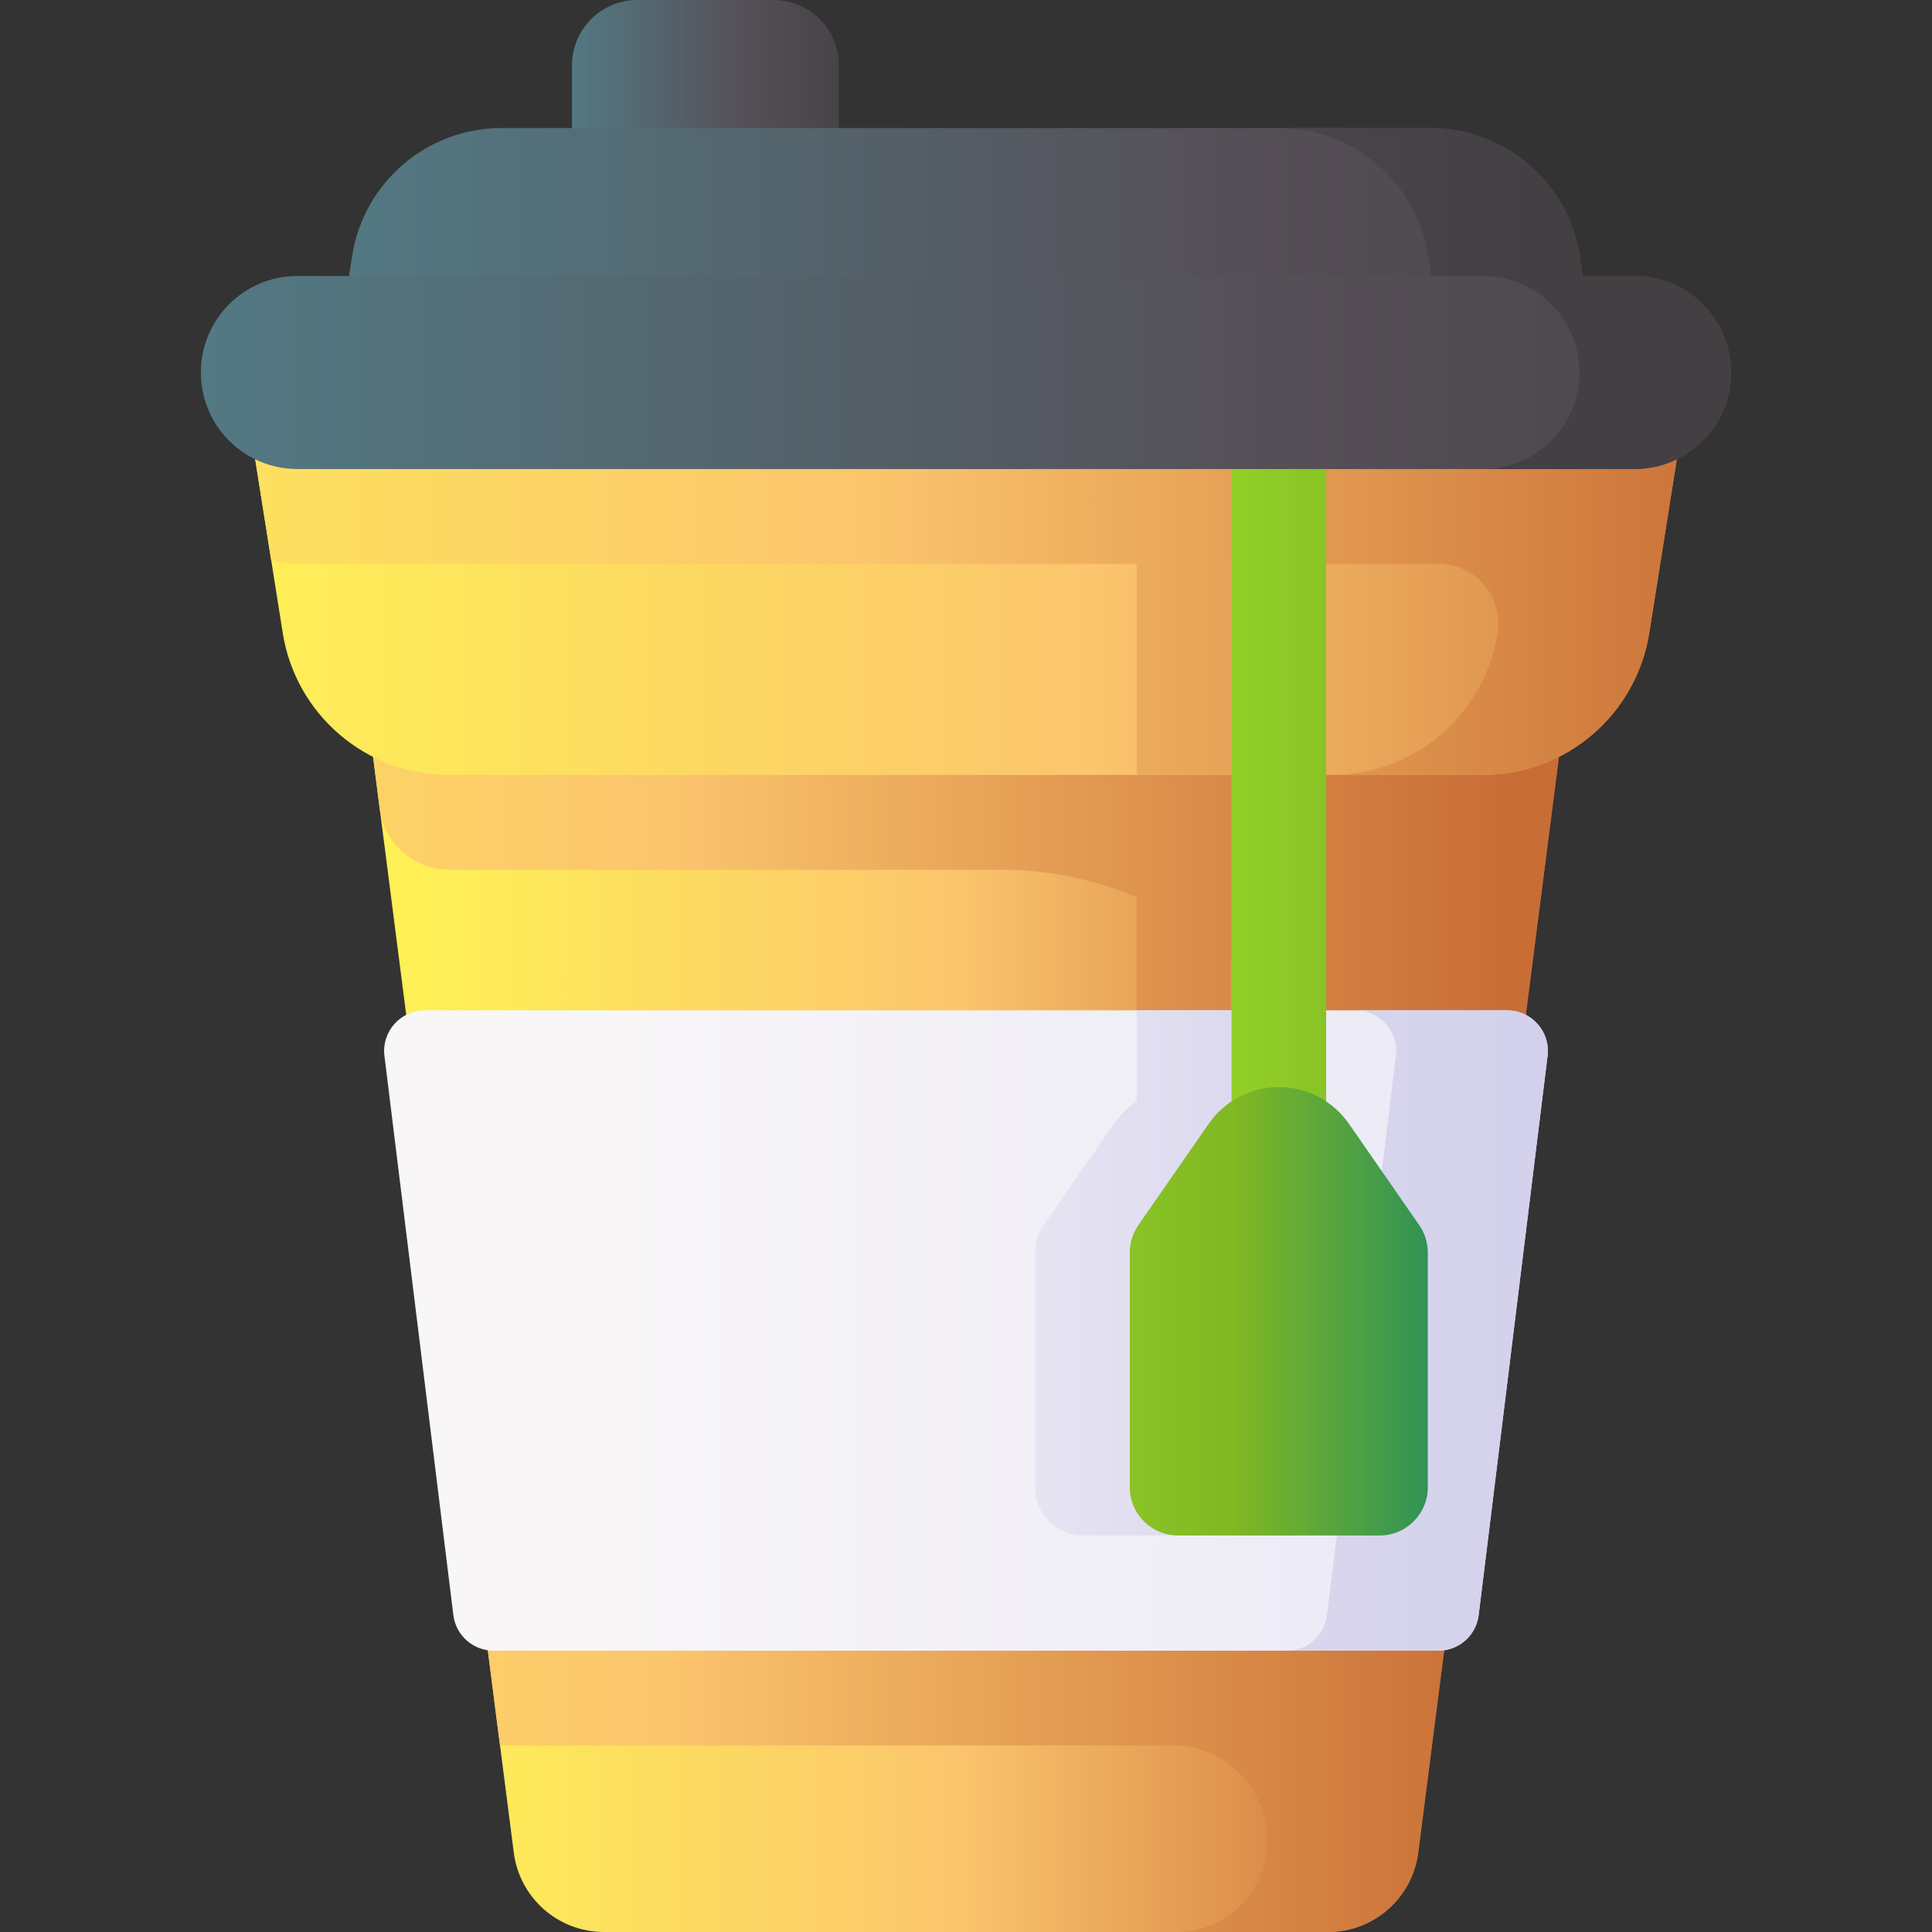 <svg id="Capa_1" enable-background="new 0 0 510 510" height="512" viewBox="0 0 510 510" width="512" xmlns="http://www.w3.org/2000/svg" xmlns:xlink="http://www.w3.org/1999/xlink"><rect x="0" y="0" width="510" height="510" fill="#333333" stroke="none"/><linearGradient id="lg1"><stop offset="0" stop-color="#fef056"/><stop offset=".521" stop-color="#fbc56d"/><stop offset="1" stop-color="#c86d36"/></linearGradient><linearGradient id="SVGID_1_" gradientUnits="userSpaceOnUse" x1="112" x2="382.119" xlink:href="#lg1" y1="298.905" y2="298.905"/><linearGradient id="SVGID_2_" gradientUnits="userSpaceOnUse" x1="-64.867" x2="397.149" xlink:href="#lg1" y1="298.905" y2="298.905"/><linearGradient id="SVGID_3_" gradientUnits="userSpaceOnUse" x1="62.062" x2="496.362" xlink:href="#lg1" y1="146.192" y2="146.192"/><linearGradient id="SVGID_4_" gradientUnits="userSpaceOnUse" x1="-27.369" x2="466.189" xlink:href="#lg1" y1="146.195" y2="146.195"/><linearGradient id="SVGID_5_" gradientUnits="userSpaceOnUse" x1="101.4" x2="447.151" y1="351.226" y2="351.226"><stop offset="0" stop-color="#f8f6f7"/><stop offset=".179" stop-color="#f8f6f7"/><stop offset="1" stop-color="#e7e6f5"/></linearGradient><linearGradient id="lg2"><stop offset="0" stop-color="#f8f6f7"/><stop offset="1" stop-color="#d1ceeb"/></linearGradient><linearGradient id="SVGID_6_" gradientUnits="userSpaceOnUse" x1="186.989" x2="380.654" xlink:href="#lg2" y1="336.023" y2="336.023"/><linearGradient id="SVGID_7_" gradientUnits="userSpaceOnUse" x1="-4.397" x2="432.393" xlink:href="#lg2" y1="351.226" y2="351.226"/><linearGradient id="lg3"><stop offset="0" stop-color="#a2e62e"/><stop offset=".586" stop-color="#81b823"/><stop offset="1" stop-color="#037e73"/></linearGradient><linearGradient id="SVGID_8_" gradientUnits="userSpaceOnUse" x1="281.616" x2="436.108" xlink:href="#lg3" y1="199.53" y2="199.53"/><linearGradient id="SVGID_9_" gradientUnits="userSpaceOnUse" x1="212" x2="405.665" xlink:href="#lg3" y1="346.148" y2="346.148"/><linearGradient id="lg4"><stop offset="0" stop-color="#537983"/><stop offset=".593" stop-color="#554e56"/><stop offset="1" stop-color="#433f43"/></linearGradient><linearGradient id="SVGID_10_" gradientUnits="userSpaceOnUse" x1="151" x2="230.281" xlink:href="#lg4" y1="22.045" y2="22.045"/><linearGradient id="SVGID_11_" gradientUnits="userSpaceOnUse" x1="90" x2="500.672" xlink:href="#lg4" y1="60.014" y2="60.014"/><linearGradient id="SVGID_12_" gradientUnits="userSpaceOnUse" x1="30.102" x2="406.595" xlink:href="#lg4" y1="60.014" y2="60.014"/><linearGradient id="SVGID_13_" gradientUnits="userSpaceOnUse" x1="53.027" x2="549.076" xlink:href="#lg4" y1="98.333" y2="98.333"/><linearGradient id="SVGID_14_" gradientUnits="userSpaceOnUse" x1="145.596" x2="357.17" xlink:href="#lg4" y1="98.333" y2="98.333"/><g><path d="m350.566 510h-191.132c-12.074 0-22.269-8.969-23.807-20.945l-51.523-401.246h341.791l-51.522 401.245c-1.538 11.977-11.732 20.946-23.807 20.946z" fill="url(#SVGID_1_)"/><path d="m314.434 87.81c-.001 0-.002-.001-.004-.001h-3.741c-.001 0-.002.001-.004.001h-226.585l3.21 25.01 12.903 100.49c1.178 9.172 8.894 16.244 18.141 16.28h.176 145.753c12.755 0 24.835 2.609 35.777 7.293v53.874c-2.325 1.551-4.375 3.535-6.013 5.895l-18.55 26.741c-1.479 2.131-2.271 4.664-2.271 7.258v61.95c0 7.032 5.701 12.733 12.733 12.733h53.201c2.229 0 4.322-.576 6.144-1.582l-3.162 24.625h-214.307l4.157 32.373h177.459c15.134 0 26.827 13.291 24.899 28.301-1.53 11.98-11.73 20.95-23.8 20.95h40.02c12.07 0 22.27-8.97 23.8-20.95l48.32-376.23 3.21-25.01h-111.466zm40.067 244.325-2.608 20.308v-21.792c0-2.594-.792-5.126-2.271-7.258l-18.55-26.741c-1.637-2.36-3.688-4.344-6.013-5.895v-37.878c21.324 19.187 33.43 48.203 29.442 79.256z" fill="url(#SVGID_2_)"/><path d="m118.532 204.576h272.935c21.858 0 40.47-15.893 43.895-37.481l12.576-79.285h-385.876l12.575 79.285c3.425 21.587 22.038 37.481 43.895 37.481z" fill="url(#SVGID_3_)"/><path d="m62.06 87.81 9.53 60.06c2.2.62 4.51.95 6.91.95h221.56v55.755h25v-55.755h54.682c9.71 0 17.121 8.68 15.599 18.27-3.42 21.59-22.03 37.49-43.89 37.49h40.02c21.86 0 40.47-15.9 43.89-37.49l12.58-79.28z" fill="url(#SVGID_4_)"/><path d="m397.885 266.713h-285.77c-6.437 0-11.42 5.635-10.633 12.024l18.189 147.598c.662 5.369 5.223 9.403 10.633 9.403h249.393c5.41 0 9.971-4.034 10.633-9.403l18.189-147.598c.787-6.388-4.197-12.024-10.634-12.024z" fill="url(#SVGID_5_)"/><path d="m300.06 266.713v24.044c-2.325 1.551-4.375 3.535-6.013 5.895l-18.55 26.741c-1.479 2.131-2.271 4.664-2.271 7.258v61.95c0 7.032 5.701 12.733 12.733 12.733h53.201c7.032 0 12.733-5.701 12.733-12.733v-61.95c0-2.594-.792-5.126-2.271-7.258l-18.55-26.741c-1.637-2.36-3.688-4.344-6.013-5.895v-24.044z" fill="url(#SVGID_6_)"/><path d="m397.885 266.713h-40.02c6.437 0 11.42 5.635 10.633 12.024l-18.189 147.598c-.662 5.37-5.223 9.403-10.633 9.403h40.02c5.41 0 9.971-4.034 10.633-9.403l18.189-147.598c.788-6.388-4.196-12.024-10.633-12.024z" fill="url(#SVGID_7_)"/><g><path d="m337.571 311.405c-6.903 0-12.5-5.596-12.5-12.5v-198.75c0-6.903 5.597-12.5 12.5-12.5s12.5 5.597 12.5 12.5v198.75c0 6.904-5.597 12.5-12.5 12.5z" fill="url(#SVGID_8_)"/><path d="m337.571 286.963c-7.386 0-14.303 3.62-18.513 9.689l-18.55 26.741c-1.479 2.131-2.271 4.664-2.271 7.258v61.95c0 7.032 5.701 12.733 12.733 12.733h53.201c7.032 0 12.733-5.701 12.733-12.733v-61.95c0-2.594-.792-5.126-2.271-7.258l-18.55-26.741c-4.209-6.069-11.126-9.689-18.512-9.689z" fill="url(#SVGID_9_)"/></g><g><path d="m221.441 44.091h-70.441v-26.862c0-9.516 7.713-17.229 17.229-17.229h35.984c9.515 0 17.229 7.713 17.229 17.229v26.862z" fill="url(#SVGID_10_)"/><path d="m420 86.237-2.978-18.777c-3.076-19.393-19.796-33.67-39.431-33.67h-245.182c-19.635 0-36.355 14.277-39.431 33.67l-2.978 18.777z" fill="url(#SVGID_11_)"/><path d="m417.022 67.461c-3.076-19.393-19.796-33.67-39.431-33.67h-40.02c19.635 0 36.355 14.277 39.431 33.67l2.978 18.777h40.02z" fill="url(#SVGID_12_)"/><path d="m431.497 123.809h-352.994c-14.07 0-25.477-11.406-25.477-25.477 0-14.07 11.406-25.477 25.477-25.477h352.993c14.07 0 25.477 11.406 25.477 25.477s-11.406 25.477-25.476 25.477z" fill="url(#SVGID_13_)"/><path d="m431.497 72.856h-40.02c14.07 0 25.477 11.406 25.477 25.477 0 14.07-11.406 25.477-25.477 25.477h40.02c14.07 0 25.477-11.406 25.477-25.477-.001-14.071-11.407-25.477-25.477-25.477z" fill="url(#SVGID_14_)"/></g></g></svg>